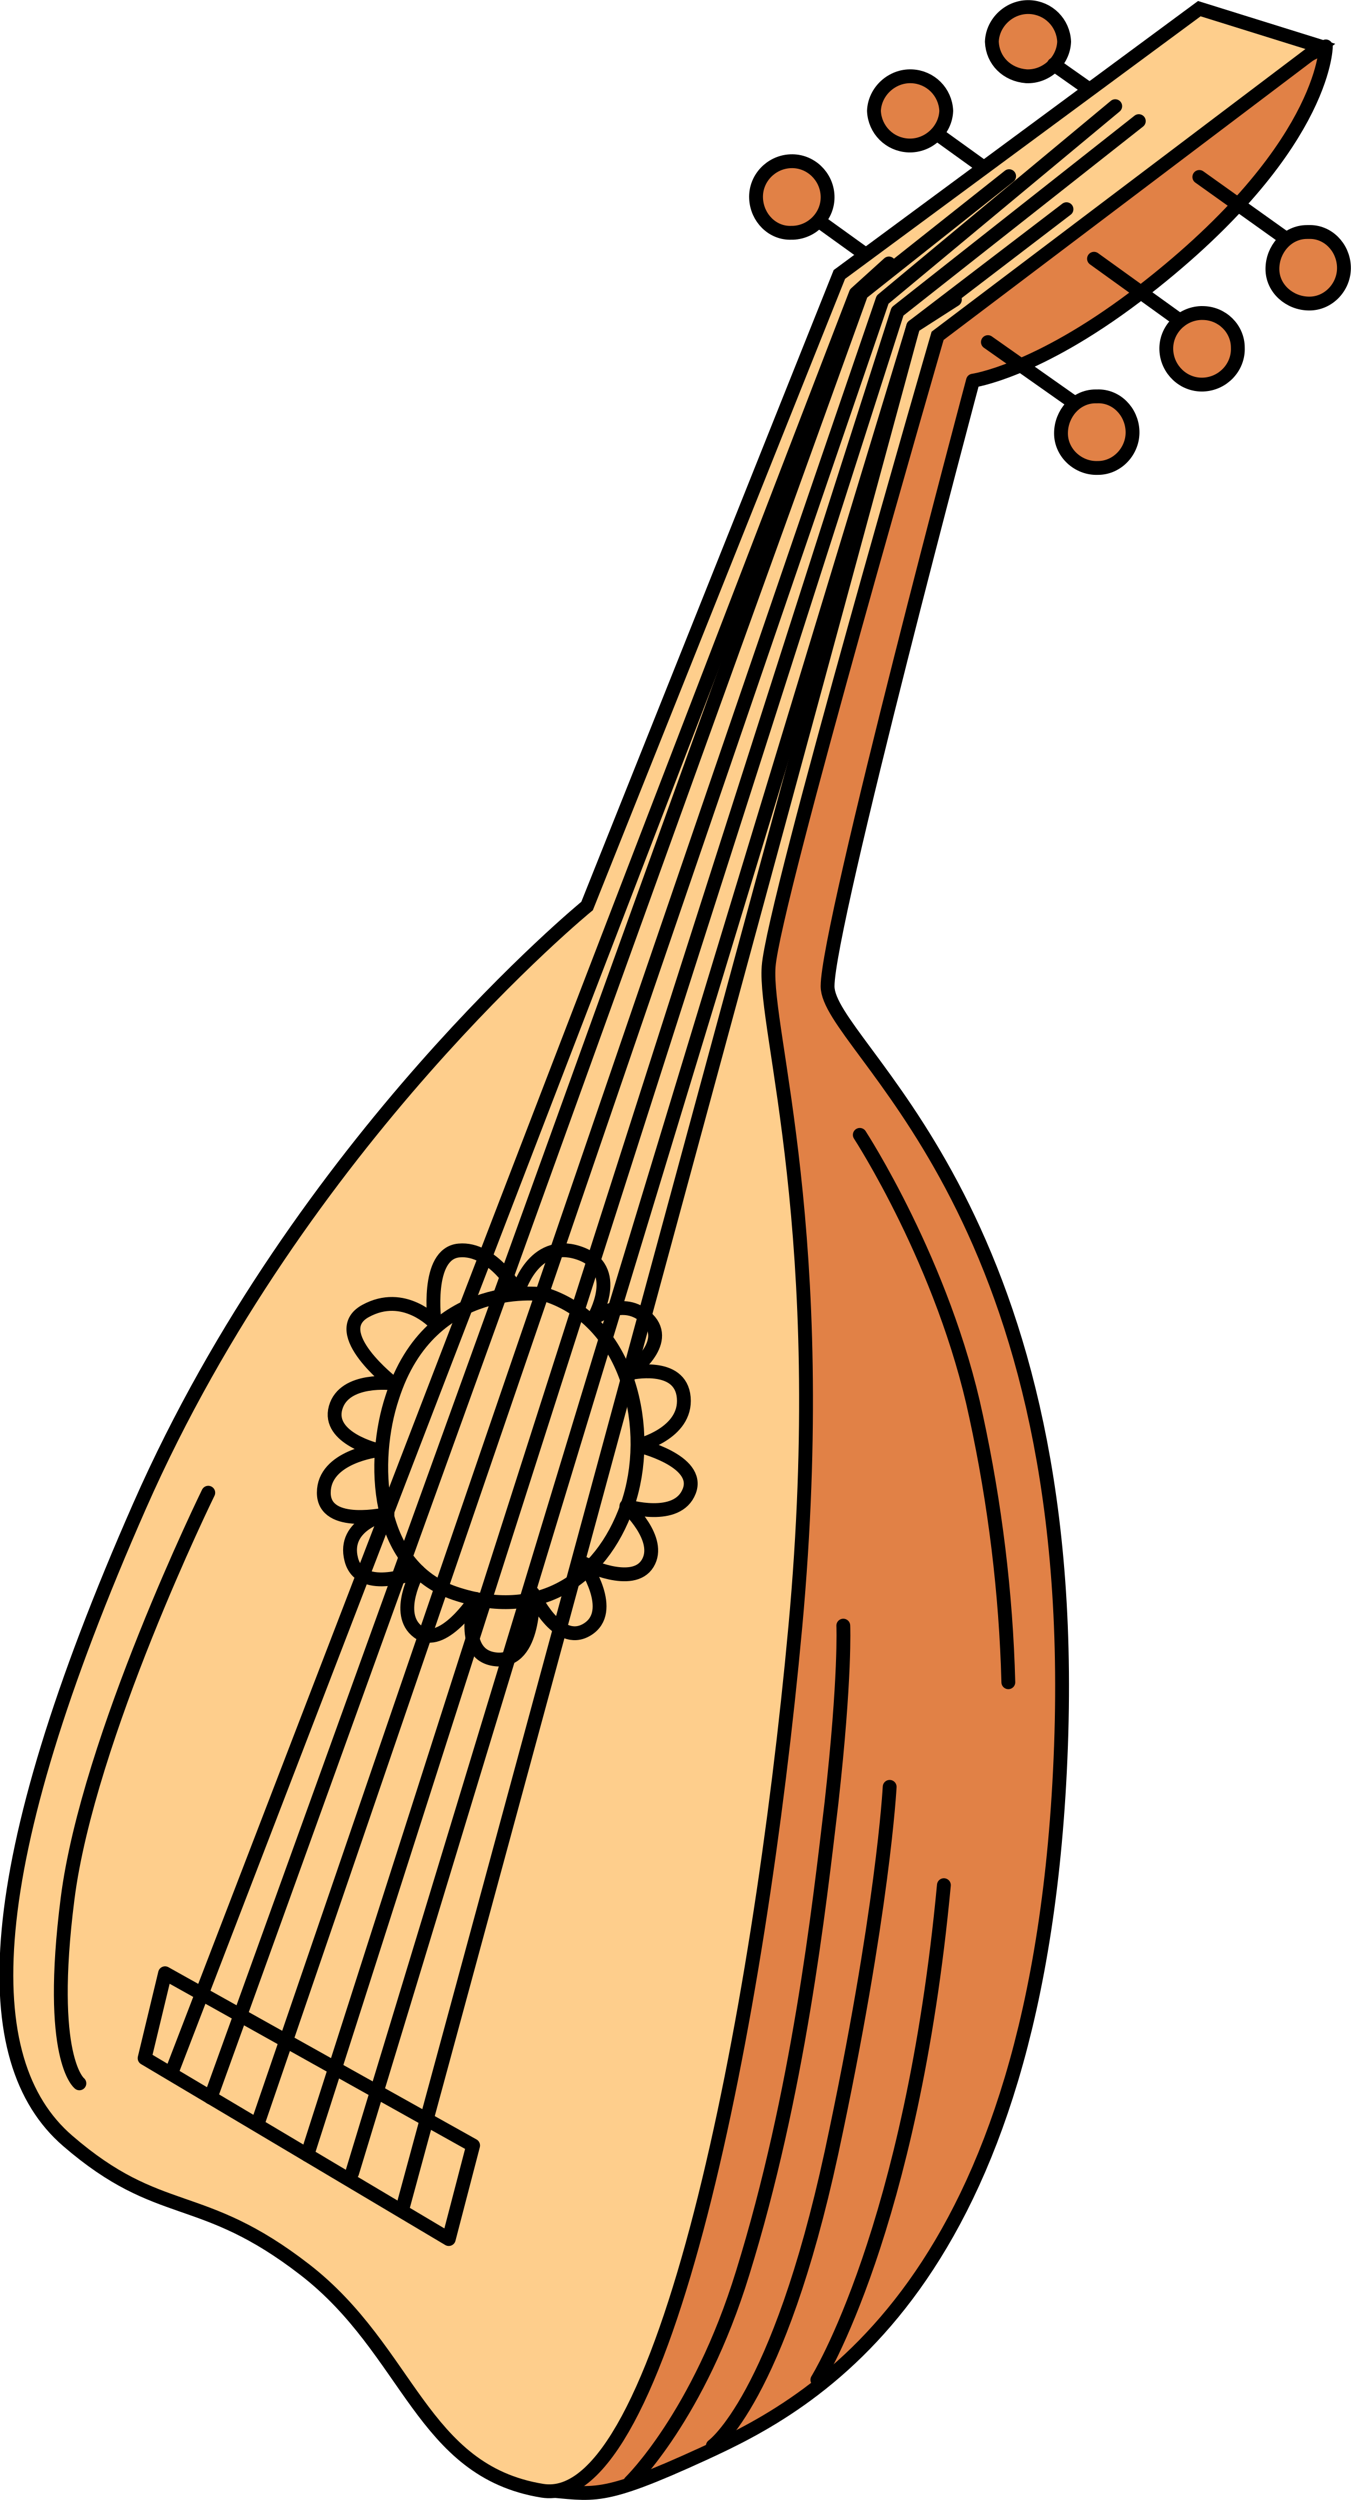 <?xml version="1.0" encoding="utf-8"?>
<!-- Generator: Adobe Illustrator 23.0.2, SVG Export Plug-In . SVG Version: 6.00 Build 0)  -->
<svg version="1.1" id="Réteg_1" xmlns="http://www.w3.org/2000/svg" xmlns:xlink="http://www.w3.org/1999/xlink" x="0px" y="0px"
	 viewBox="0 0 171.9 317.9" style="enable-background:new 0 0 171.9 317.9;" xml:space="preserve">
<title>cimerkep_17</title>
<g>
	<g>
		<path style="fill:#E18146;" d="M96.2,25.2c-0.1-2.5,1.9-4.6,4.4-4.7c2.5-0.1,4.6,1.9,4.7,4.4c0.1,2.5-1.9,4.6-4.4,4.7
			c-0.1,0-0.1,0-0.2,0C98.3,29.7,96.3,27.7,96.2,25.2"/>
		<path style="fill:none;stroke:#000000;stroke-width:1.76;stroke-linecap:round;stroke-linejoin:round;" d="M96.2,25.2
			c-0.1-2.5,1.9-4.6,4.4-4.7c2.5-0.1,4.6,1.9,4.7,4.4c0.1,2.5-1.9,4.6-4.4,4.7c-0.1,0-0.1,0-0.2,0C98.3,29.7,96.3,27.7,96.2,25.2z"
			/>
		
			<line style="fill:none;stroke:#000000;stroke-width:1.76;stroke-linecap:round;stroke-linejoin:round;" x1="104.2" y1="28.1" x2="114.9" y2="35.8"/>
		<path style="fill:#E18146;" d="M111.2,14.1c0.1-2.5,2.3-4.5,4.8-4.4c2.4,0.1,4.3,2,4.4,4.4c-0.1,2.5-2.3,4.5-4.8,4.4
			C113.2,18.4,111.3,16.5,111.2,14.1"/>
		<path style="fill:none;stroke:#000000;stroke-width:1.76;stroke-linecap:round;stroke-linejoin:round;" d="M111.2,14.1
			c0.1-2.5,2.3-4.5,4.8-4.4c2.4,0.1,4.3,2,4.4,4.4c-0.1,2.5-2.3,4.5-4.8,4.4C113.2,18.4,111.3,16.5,111.2,14.1z"/>
		
			<line style="fill:none;stroke:#000000;stroke-width:1.76;stroke-linecap:round;stroke-linejoin:round;" x1="119.2" y1="17" x2="129.9" y2="24.7"/>
		<path style="fill:#E18146;" d="M126.2,5.3c0.1-2.5,2.3-4.5,4.8-4.4c2.4,0.1,4.3,2,4.4,4.4c-0.1,2.5-2.3,4.5-4.8,4.4
			C128.1,9.5,126.3,7.7,126.2,5.3"/>
		<path style="fill:none;stroke:#000000;stroke-width:1.76;stroke-linecap:round;stroke-linejoin:round;" d="M126.2,5.3
			c0.1-2.5,2.3-4.5,4.8-4.4c2.4,0.1,4.3,2,4.4,4.4c-0.1,2.5-2.3,4.5-4.8,4.4C128.1,9.5,126.3,7.7,126.2,5.3z"/>
		
			<line style="fill:none;stroke:#000000;stroke-width:1.76;stroke-linecap:round;stroke-linejoin:round;" x1="144.9" y1="15.8" x2="134.1" y2="8.2"/>
		<path style="fill:#E18146;" d="M168.7,5.9c0,0,0,13.4-24.2,31.8c-12.7,9.6-20.7,10.7-20.7,10.7s-18.5,69.3-18.5,77
			s32.2,27.6,29.7,96.6s-32.2,83.9-45.5,90s-13.8,5.1-20.4,4.6s-1-28.6,5.6-47s27.1-79.8,20.5-111.5s-5.1-34.3,1-62.9
			s16.4-61.4,16.4-61.4L168.7,5.9z"/>
		<path style="fill:none;stroke:#000000;stroke-width:1.76;stroke-linecap:round;stroke-linejoin:round;" d="M168.7,5.9
			c0,0,0,13.4-24.2,31.8c-12.7,9.6-20.7,10.7-20.7,10.7s-18.5,69.3-18.5,77s32.2,27.6,29.7,96.6s-32.2,83.9-45.5,90
			s-13.8,5.1-20.4,4.6s-1-28.6,5.6-47s27.1-79.8,20.5-111.5s-5.1-34.3,1-62.9s16.4-61.4,16.4-61.4L168.7,5.9z"/>
		<path style="fill:#FECE8C;" d="M152.6,1.1l-45.8,33.8l-32.1,80.3c0,0-36.4,29.7-56.9,76.2s-21,70.6-9.2,80.8s16.9,6.1,30.2,16.4
			s14.8,25.6,30.2,28.1s27.6-59.8,32.2-109.9s-4-75.7-3.4-83.9s21.5-80.2,21.5-80.2l48.7-36.8L152.6,1.1z"/>
		<path style="fill:none;stroke:#000000;stroke-width:1.76;stroke-miterlimit:10;" d="M152.6,1.1l-45.8,33.8l-32.1,80.3
			c0,0-36.4,29.7-56.9,76.2s-21,70.6-9.2,80.8s16.9,6.1,30.2,16.4s14.8,25.6,30.2,28.1s27.6-59.8,32.2-109.9s-4-75.7-3.4-83.9
			s21.5-80.2,21.5-80.2l48.7-36.8L152.6,1.1z"/>
		<path style="fill:#E18146;" d="M144.1,54.8c0.1,2.5-1.9,4.7-4.4,4.7c-2.5,0.1-4.7-1.9-4.7-4.4s1.9-4.7,4.4-4.7c0.1,0,0.1,0,0.2,0
			C142,50.3,144,52.3,144.1,54.8C144.1,54.8,144.1,54.8,144.1,54.8"/>
		<path style="fill:none;stroke:#000000;stroke-width:1.76;stroke-linecap:round;stroke-linejoin:round;" d="M144.1,54.8
			c0.1,2.5-1.9,4.7-4.4,4.7c-2.5,0.1-4.7-1.9-4.7-4.4s1.9-4.7,4.4-4.7c0.1,0,0.1,0,0.2,0C142,50.3,144,52.3,144.1,54.8
			C144.1,54.8,144.1,54.8,144.1,54.8z"/>
		
			<line style="fill:none;stroke:#000000;stroke-width:1.76;stroke-linecap:round;stroke-linejoin:round;" x1="136.5" y1="51.1" x2="125.7" y2="43.5"/>
		<path style="fill:#E18146;" d="M157.5,44.2c0.1,2.5-1.9,4.6-4.4,4.7c-2.5,0.1-4.6-1.9-4.7-4.4s1.9-4.6,4.4-4.7c0.1,0,0.1,0,0.2,0
			C155.5,39.8,157.5,41.7,157.5,44.2"/>
		<path style="fill:none;stroke:#000000;stroke-width:1.76;stroke-linecap:round;stroke-linejoin:round;" d="M157.5,44.2
			c0.1,2.5-1.9,4.6-4.4,4.7c-2.5,0.1-4.6-1.9-4.7-4.4s1.9-4.6,4.4-4.7c0.1,0,0.1,0,0.2,0C155.5,39.8,157.5,41.8,157.5,44.2z"/>
		
			<line style="fill:none;stroke:#000000;stroke-width:1.76;stroke-linecap:round;stroke-linejoin:round;" x1="149.9" y1="40.6" x2="139.2" y2="32.9"/>
		<path style="fill:#E18146;" d="M171,33.9c0.1,2.5-1.9,4.7-4.4,4.7s-4.7-1.9-4.7-4.4s1.9-4.7,4.4-4.7c0.1,0,0.1,0,0.2,0
			C168.9,29.4,170.9,31.4,171,33.9C171,33.9,171,33.9,171,33.9"/>
		<path style="fill:none;stroke:#000000;stroke-width:1.76;stroke-linecap:round;stroke-linejoin:round;" d="M171,33.9
			c0.1,2.5-1.9,4.7-4.4,4.7s-4.7-1.9-4.7-4.4s1.9-4.7,4.4-4.7c0.1,0,0.1,0,0.2,0C168.9,29.4,170.9,31.4,171,33.9
			C171,33.9,171,33.9,171,33.9z"/>
		
			<line style="fill:none;stroke:#000000;stroke-width:1.76;stroke-linecap:round;stroke-linejoin:round;" x1="163.4" y1="30.2" x2="152.6" y2="22.5"/>
		<polygon style="fill:none;stroke:#000000;stroke-width:1.76;stroke-linecap:round;stroke-linejoin:round;" points="21,250.9 
			18.4,261.7 57.1,284.7 60.2,272.8 		"/>
		<path style="fill:none;stroke:#000000;stroke-width:1.76;stroke-linecap:round;stroke-linejoin:round;" d="M69.4,164.6
			c10.7,3.4,13.8,17.3,10.4,26.9s-11.5,14.6-21.9,11.1s-10.6-17.1-8-24.9C54.8,162.3,69.4,164.6,69.4,164.6z"/>
		<path style="fill:none;stroke:#000000;stroke-width:1.76;stroke-linecap:round;stroke-linejoin:round;" d="M65.9,164.3
			c0,0,1.9-6.9,7.7-5s1.9,8.4,1.9,8.4s3.8-3.1,6.9,0s-2.3,6.9-2.3,6.9s6.5-1.5,6.9,3.1s-5.8,6.1-5.8,6.1s8,1.9,6.5,5.8s-8,1.9-8,1.9
			s4.6,4.2,2.7,7.3s-8.1,0-8.1,0s4.2,6.1,0.4,8.4s-6.9-4.6-6.9-4.6s0.4,8.8-4.6,8.4s-2.7-7.7-2.7-7.7s-4.2,6.5-7.3,4.2s0-7.7,0-7.7
			s-7.3,3.1-8.5-1.5s4.6-5.8,4.6-5.8s-8.1,1.9-8.1-2.7s6.9-5.4,6.9-5.4s-6.5-1.5-5.4-5.4s7.3-3.1,7.3-3.1s-8.4-6.5-3.5-9.2
			s8.8,1.5,8.8,1.5s-1.2-8.8,3.1-9.2S65.9,164.3,65.9,164.3z"/>
		<polyline style="fill:none;stroke:#000000;stroke-width:1.76;stroke-linecap:round;stroke-linejoin:round;" points="21.8,263.6 
			108.9,37.3 113.1,33.5 		"/>
		<polyline style="fill:none;stroke:#000000;stroke-width:1.76;stroke-linecap:round;stroke-linejoin:round;" points="26.8,266.7 
			109.6,37.3 128.4,22.4 		"/>
		<polyline style="fill:none;stroke:#000000;stroke-width:1.76;stroke-linecap:round;stroke-linejoin:round;" points="32.9,269.7 
			112.3,38.1 141.9,13.5 		"/>
		<polyline style="fill:none;stroke:#000000;stroke-width:1.76;stroke-linecap:round;stroke-linejoin:round;" points="39.1,274 
			114.2,39.6 144.9,15.4 		"/>
		<polyline style="fill:none;stroke:#000000;stroke-width:1.76;stroke-linecap:round;stroke-linejoin:round;" points="44.8,276.3 
			116.2,41.5 135.7,26.6 		"/>
		<polyline style="fill:none;stroke:#000000;stroke-width:1.76;stroke-linecap:round;stroke-linejoin:round;" points="51.3,280.5 
			116.2,41.5 121.5,38.1 		"/>
		<path style="fill:none;stroke:#000000;stroke-width:1.76;stroke-linecap:round;stroke-linejoin:round;" d="M80.2,315.6
			c0,0,8.7-8.4,14.3-26.6c7.1-22.9,9.7-46.3,11.3-59.8c1.8-16.1,1.5-22.5,1.5-22.5"/>
		<path style="fill:none;stroke:#000000;stroke-width:1.76;stroke-linecap:round;stroke-linejoin:round;" d="M90.7,311
			c0,0,8.3-5.9,15.1-37.3c6.6-30.7,7.4-46.5,7.4-46.5"/>
		<path style="fill:none;stroke:#000000;stroke-width:1.76;stroke-linecap:round;stroke-linejoin:round;" d="M104,302.6
			c0,0,12-19.2,16.1-62.9"/>
		<path style="fill:none;stroke:#000000;stroke-width:1.76;stroke-linecap:round;stroke-linejoin:round;" d="M26.5,189.8
			c0,0-15.3,31.2-17.9,51.6s1.5,23.5,1.5,23.5"/>
		<path style="fill:none;stroke:#000000;stroke-width:1.76;stroke-linecap:round;stroke-linejoin:round;" d="M109.4,144.3
			c0,0,10.7,16.4,14.8,35.8c2.4,11.1,3.8,22.4,4.1,33.8"/>
	</g>
</g>
</svg>

